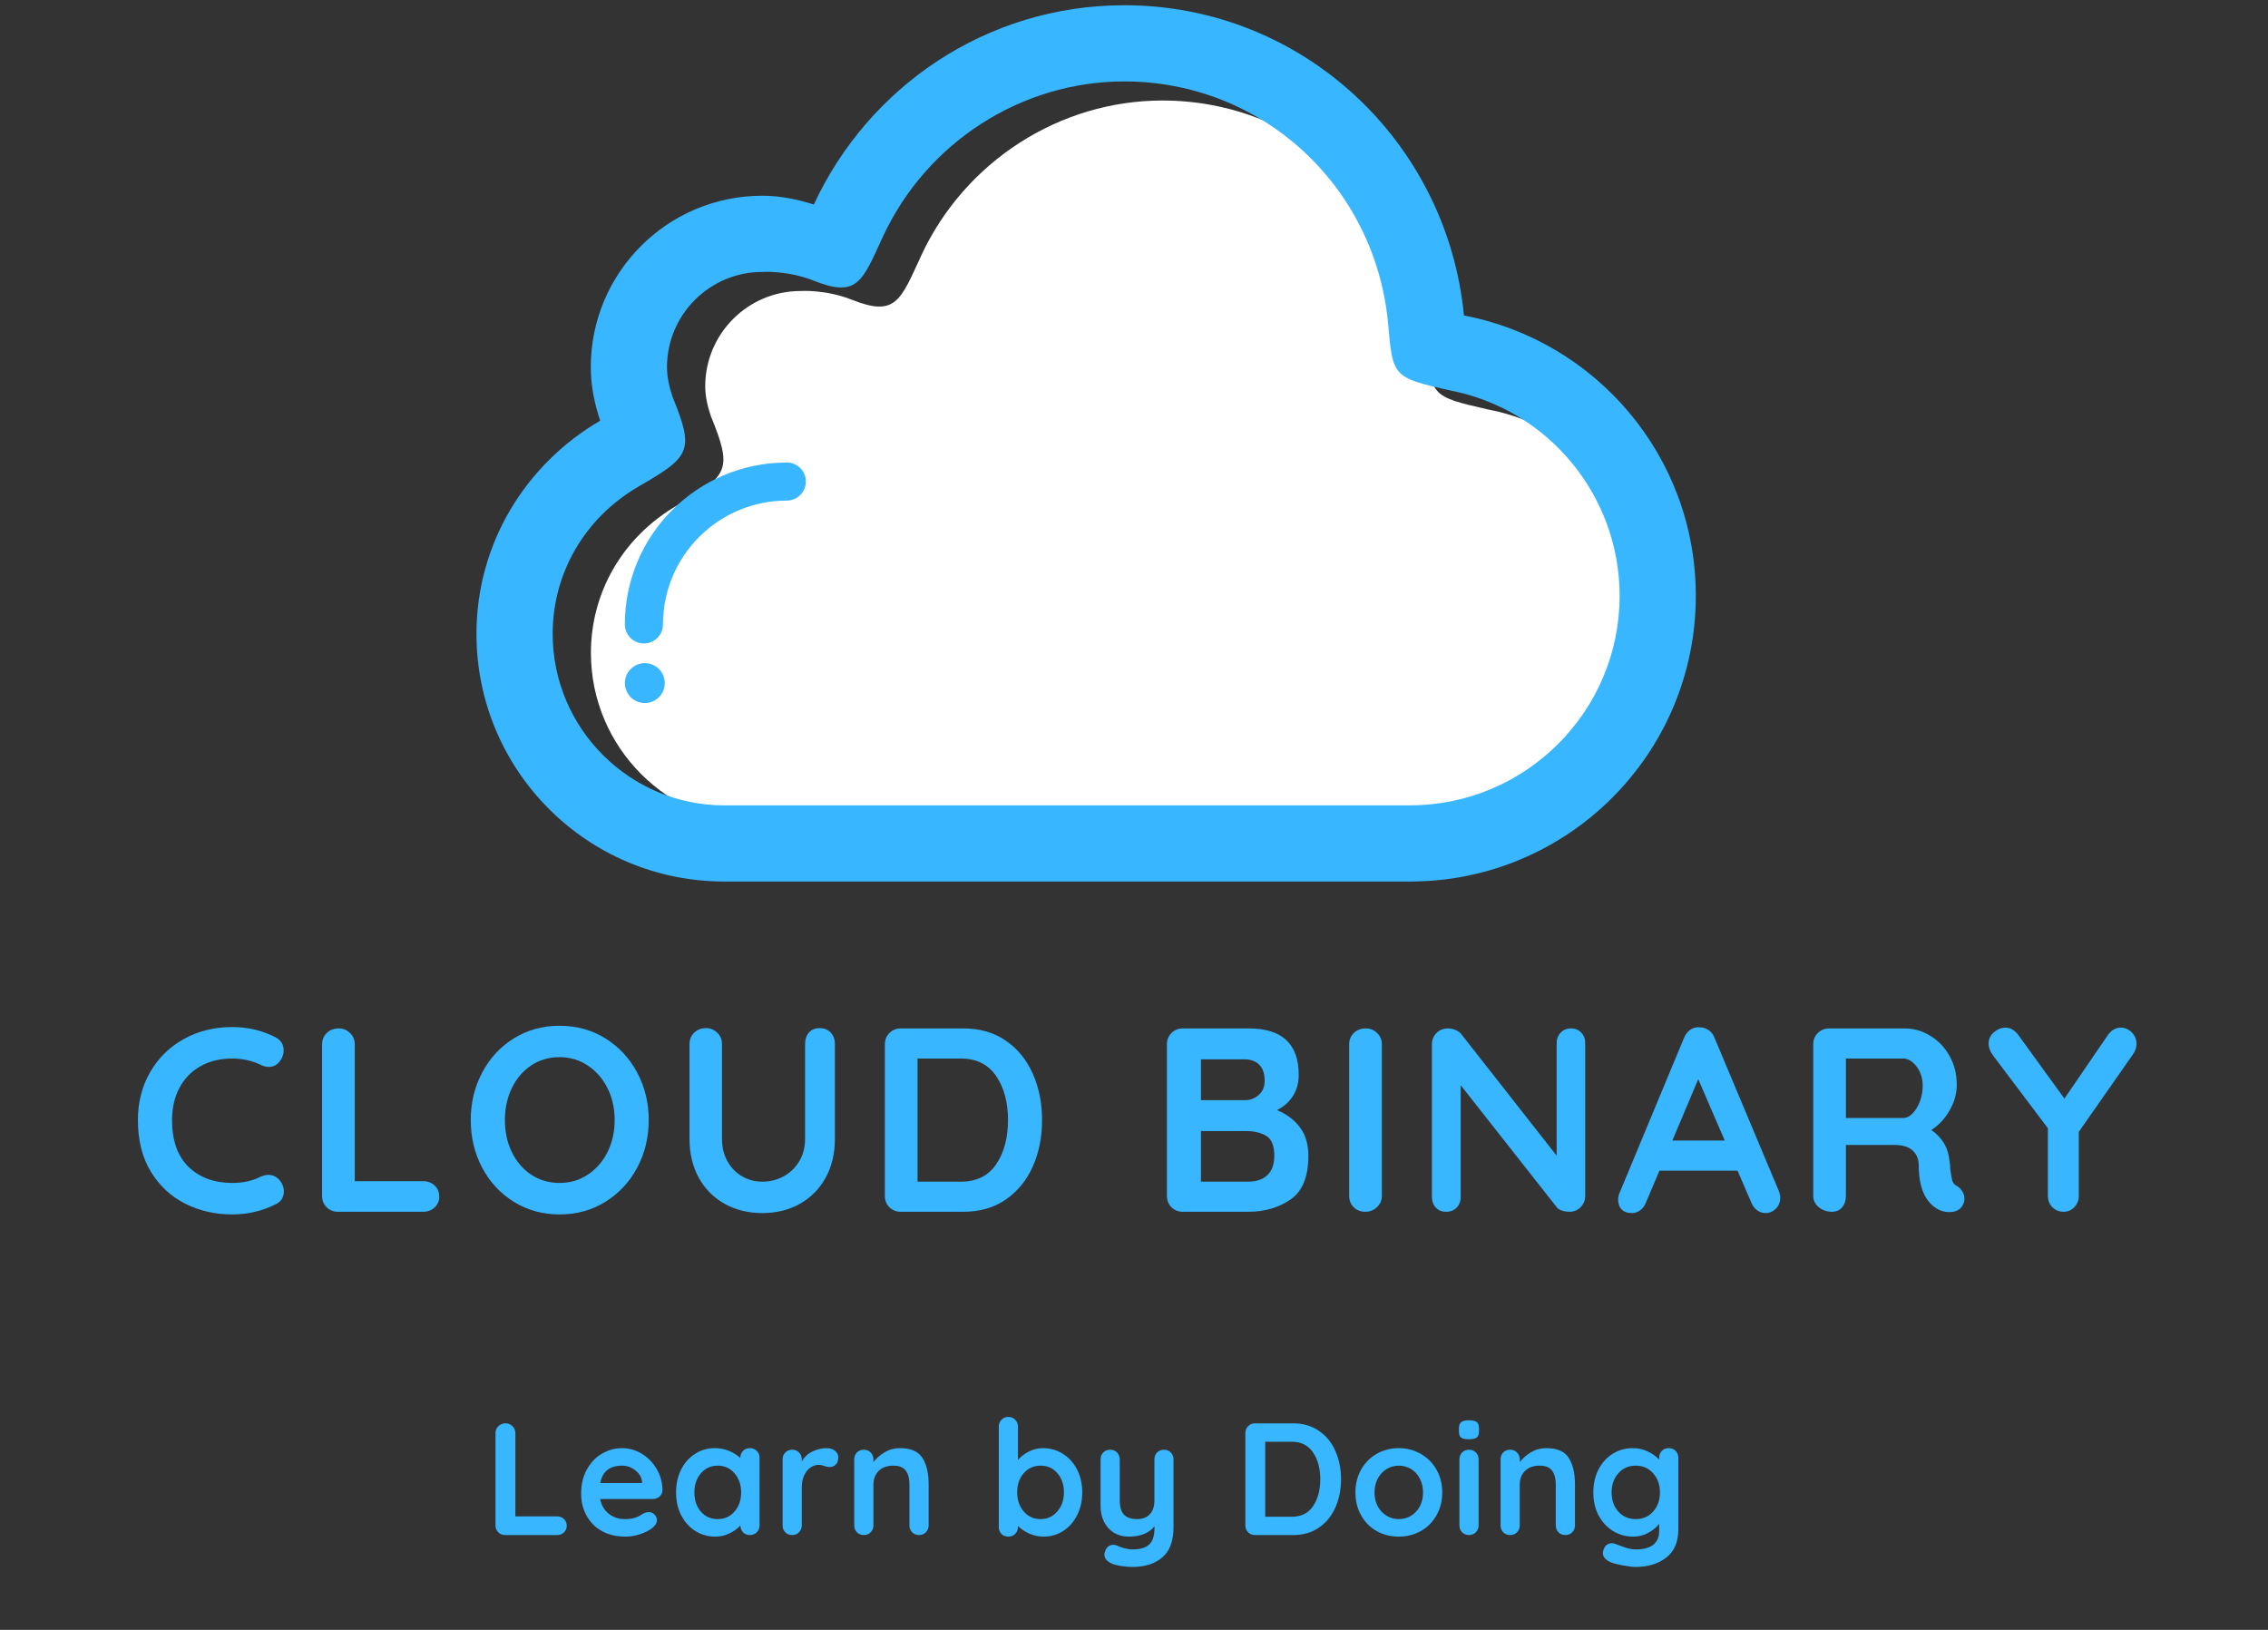 <svg xmlns="http://www.w3.org/2000/svg" xmlns:xlink="http://www.w3.org/1999/xlink" width="480" zoomAndPan="magnify" viewBox="0 0 360 258.75" height="345" preserveAspectRatio="xMidYMid meet" version="1.0"><rect x="0" y="0" width="360" height="258.75" fill="#333333" stroke="none"/><defs><g/><clipPath id="6d66394d17"><path d="M 75.629 0.715 L 269.316 0.715 L 269.316 140 L 75.629 140 Z M 75.629 0.715 " clip-rule="nonzero"/></clipPath></defs><g fill="#38b6ff" fill-opacity="1"><g transform="translate(20.232, 192.374)"><g><path d="M 23.5 -27.703 C 24.363 -27.254 24.797 -26.547 24.797 -25.578 C 24.797 -24.992 24.586 -24.426 24.172 -23.875 C 23.723 -23.289 23.148 -23 22.453 -23 C 21.984 -23 21.516 -23.125 21.047 -23.375 C 19.691 -24.008 18.223 -24.328 16.641 -24.328 C 14.691 -24.328 13 -23.914 11.562 -23.094 C 10.125 -22.281 9.016 -21.129 8.234 -19.641 C 7.461 -18.16 7.078 -16.469 7.078 -14.562 C 7.078 -11.289 7.957 -8.805 9.719 -7.109 C 11.477 -5.422 13.785 -4.578 16.641 -4.578 C 18.328 -4.578 19.797 -4.895 21.047 -5.531 C 21.547 -5.75 21.988 -5.859 22.375 -5.859 C 23.094 -5.859 23.703 -5.555 24.203 -4.953 C 24.617 -4.422 24.828 -3.852 24.828 -3.25 C 24.828 -2.801 24.719 -2.395 24.5 -2.031 C 24.281 -1.676 23.961 -1.398 23.547 -1.203 C 21.379 -0.117 19.078 0.422 16.641 0.422 C 13.922 0.422 11.422 -0.148 9.141 -1.297 C 6.867 -2.453 5.051 -4.156 3.688 -6.406 C 2.332 -8.656 1.656 -11.375 1.656 -14.562 C 1.656 -17.383 2.301 -19.914 3.594 -22.156 C 4.883 -24.406 6.664 -26.16 8.938 -27.422 C 11.219 -28.691 13.785 -29.328 16.641 -29.328 C 19.109 -29.328 21.395 -28.785 23.5 -27.703 Z M 23.5 -27.703 "/></g></g></g><g fill="#38b6ff" fill-opacity="1"><g transform="translate(48, 192.374)"><g><path d="M 19.172 -4.859 C 19.891 -4.859 20.492 -4.629 20.984 -4.172 C 21.473 -3.723 21.719 -3.133 21.719 -2.406 C 21.719 -1.719 21.473 -1.145 20.984 -0.688 C 20.492 -0.227 19.891 0 19.172 0 L 5.656 0 C 4.938 0 4.332 -0.238 3.844 -0.719 C 3.363 -1.207 3.125 -1.812 3.125 -2.531 L 3.125 -26.578 C 3.125 -27.297 3.367 -27.895 3.859 -28.375 C 4.359 -28.863 5 -29.109 5.781 -29.109 C 6.477 -29.109 7.07 -28.863 7.562 -28.375 C 8.062 -27.895 8.312 -27.297 8.312 -26.578 L 8.312 -4.859 Z M 19.172 -4.859 "/></g></g></g><g fill="#38b6ff" fill-opacity="1"><g transform="translate(73.065, 192.374)"><g><path d="M 29.906 -14.562 C 29.906 -11.812 29.297 -9.289 28.078 -7 C 26.859 -4.719 25.172 -2.91 23.016 -1.578 C 20.867 -0.242 18.453 0.422 15.766 0.422 C 13.078 0.422 10.656 -0.242 8.5 -1.578 C 6.352 -2.91 4.676 -4.719 3.469 -7 C 2.258 -9.289 1.656 -11.812 1.656 -14.562 C 1.656 -17.301 2.258 -19.812 3.469 -22.094 C 4.676 -24.383 6.352 -26.195 8.5 -27.531 C 10.656 -28.863 13.078 -29.531 15.766 -29.531 C 18.453 -29.531 20.867 -28.863 23.016 -27.531 C 25.172 -26.195 26.859 -24.383 28.078 -22.094 C 29.297 -19.812 29.906 -17.301 29.906 -14.562 Z M 24.5 -14.562 C 24.5 -16.414 24.125 -18.098 23.375 -19.609 C 22.625 -21.117 21.582 -22.316 20.25 -23.203 C 18.926 -24.098 17.43 -24.547 15.766 -24.547 C 14.078 -24.547 12.57 -24.109 11.25 -23.234 C 9.938 -22.359 8.91 -21.156 8.172 -19.625 C 7.441 -18.102 7.078 -16.414 7.078 -14.562 C 7.078 -12.695 7.441 -11.004 8.172 -9.484 C 8.91 -7.961 9.938 -6.766 11.25 -5.891 C 12.57 -5.016 14.078 -4.578 15.766 -4.578 C 17.43 -4.578 18.926 -5.02 20.25 -5.906 C 21.582 -6.789 22.625 -7.988 23.375 -9.5 C 24.125 -11.008 24.5 -12.695 24.5 -14.562 Z M 24.5 -14.562 "/></g></g></g><g fill="#38b6ff" fill-opacity="1"><g transform="translate(106.32, 192.374)"><g><path d="M 23.797 -29.156 C 24.516 -29.156 25.094 -28.922 25.531 -28.453 C 25.977 -27.984 26.203 -27.375 26.203 -26.625 L 26.203 -11.562 C 26.203 -9.258 25.719 -7.219 24.75 -5.438 C 23.781 -3.664 22.422 -2.281 20.672 -1.281 C 18.922 -0.289 16.926 0.203 14.688 0.203 C 12.438 0.203 10.43 -0.289 8.672 -1.281 C 6.91 -2.281 5.547 -3.664 4.578 -5.438 C 3.609 -7.219 3.125 -9.258 3.125 -11.562 L 3.125 -26.625 C 3.125 -27.344 3.367 -27.941 3.859 -28.422 C 4.359 -28.91 5 -29.156 5.781 -29.156 C 6.445 -29.156 7.031 -28.91 7.531 -28.422 C 8.031 -27.941 8.281 -27.344 8.281 -26.625 L 8.281 -11.562 C 8.281 -10.227 8.57 -9.039 9.156 -8 C 9.738 -6.969 10.52 -6.172 11.5 -5.609 C 12.488 -5.055 13.551 -4.781 14.688 -4.781 C 15.875 -4.781 16.988 -5.055 18.031 -5.609 C 19.07 -6.172 19.906 -6.969 20.531 -8 C 21.156 -9.039 21.469 -10.227 21.469 -11.562 L 21.469 -26.625 C 21.469 -27.375 21.672 -27.984 22.078 -28.453 C 22.492 -28.922 23.066 -29.156 23.797 -29.156 Z M 23.797 -29.156 "/></g></g></g><g fill="#38b6ff" fill-opacity="1"><g transform="translate(137.329, 192.374)"><g><path d="M 15.594 -29.109 C 18.195 -29.109 20.438 -28.461 22.312 -27.172 C 24.188 -25.891 25.613 -24.145 26.594 -21.938 C 27.582 -19.738 28.078 -17.281 28.078 -14.562 C 28.078 -11.844 27.582 -9.379 26.594 -7.172 C 25.613 -4.973 24.188 -3.227 22.312 -1.938 C 20.438 -0.645 18.195 0 15.594 0 L 5.656 0 C 4.938 0 4.332 -0.238 3.844 -0.719 C 3.363 -1.207 3.125 -1.812 3.125 -2.531 L 3.125 -26.578 C 3.125 -27.297 3.363 -27.895 3.844 -28.375 C 4.332 -28.863 4.938 -29.109 5.656 -29.109 Z M 15.188 -4.781 C 17.676 -4.781 19.547 -5.703 20.797 -7.547 C 22.047 -9.391 22.672 -11.727 22.672 -14.562 C 22.672 -17.383 22.039 -19.719 20.781 -21.562 C 19.52 -23.406 17.656 -24.328 15.188 -24.328 L 8.312 -24.328 L 8.312 -4.781 Z M 15.188 -4.781 "/></g></g></g><g fill="#38b6ff" fill-opacity="1"><g transform="translate(168.755, 192.374)"><g/></g></g><g fill="#38b6ff" fill-opacity="1"><g transform="translate(182.099, 192.374)"><g><path d="M 20.594 -16.141 C 22.062 -15.555 23.258 -14.664 24.188 -13.469 C 25.113 -12.281 25.578 -10.742 25.578 -8.859 C 25.578 -5.555 24.633 -3.254 22.75 -1.953 C 20.863 -0.648 18.617 0 16.016 0 L 5.656 0 C 4.938 0 4.332 -0.238 3.844 -0.719 C 3.363 -1.207 3.125 -1.812 3.125 -2.531 L 3.125 -26.578 C 3.125 -27.297 3.363 -27.895 3.844 -28.375 C 4.332 -28.863 4.938 -29.109 5.656 -29.109 L 16.141 -29.109 C 21.41 -29.109 24.047 -26.645 24.047 -21.719 C 24.047 -20.469 23.742 -19.363 23.141 -18.406 C 22.547 -17.445 21.695 -16.691 20.594 -16.141 Z M 18.641 -20.797 C 18.641 -21.93 18.352 -22.781 17.781 -23.344 C 17.207 -23.914 16.41 -24.203 15.391 -24.203 L 8.531 -24.203 L 8.531 -17.719 L 15.516 -17.719 C 16.348 -17.719 17.078 -17.992 17.703 -18.547 C 18.328 -19.098 18.641 -19.848 18.641 -20.797 Z M 16.016 -4.781 C 17.316 -4.781 18.332 -5.125 19.062 -5.812 C 19.801 -6.508 20.172 -7.523 20.172 -8.859 C 20.172 -10.492 19.738 -11.562 18.875 -12.062 C 18.02 -12.562 16.969 -12.812 15.719 -12.812 L 8.531 -12.812 L 8.531 -4.781 Z M 16.016 -4.781 "/></g></g></g><g fill="#38b6ff" fill-opacity="1"><g transform="translate(211.03, 192.374)"><g><path d="M 8.312 -2.531 C 8.312 -1.812 8.047 -1.207 7.516 -0.719 C 6.992 -0.238 6.391 0 5.703 0 C 4.953 0 4.332 -0.238 3.844 -0.719 C 3.363 -1.207 3.125 -1.812 3.125 -2.531 L 3.125 -26.578 C 3.125 -27.297 3.367 -27.895 3.859 -28.375 C 4.359 -28.863 5 -29.109 5.781 -29.109 C 6.477 -29.109 7.07 -28.863 7.562 -28.375 C 8.062 -27.895 8.312 -27.297 8.312 -26.578 Z M 8.312 -2.531 "/></g></g></g><g fill="#38b6ff" fill-opacity="1"><g transform="translate(224.167, 192.374)"><g><path d="M 25.203 -29.109 C 25.867 -29.109 26.41 -28.883 26.828 -28.438 C 27.242 -28 27.453 -27.445 27.453 -26.781 L 27.453 -2.531 C 27.453 -1.812 27.207 -1.207 26.719 -0.719 C 26.238 -0.238 25.641 0 24.922 0 C 24.523 0 24.141 -0.062 23.766 -0.188 C 23.391 -0.312 23.117 -0.484 22.953 -0.703 L 7.688 -20.094 L 7.688 -2.328 C 7.688 -1.66 7.473 -1.102 7.047 -0.656 C 6.617 -0.219 6.055 0 5.359 0 C 4.703 0 4.164 -0.219 3.75 -0.656 C 3.332 -1.102 3.125 -1.66 3.125 -2.328 L 3.125 -26.578 C 3.125 -27.297 3.363 -27.895 3.844 -28.375 C 4.332 -28.863 4.938 -29.109 5.656 -29.109 C 6.07 -29.109 6.477 -29.023 6.875 -28.859 C 7.281 -28.691 7.582 -28.473 7.781 -28.203 L 22.922 -8.906 L 22.922 -26.781 C 22.922 -27.445 23.133 -28 23.562 -28.438 C 23.988 -28.883 24.535 -29.109 25.203 -29.109 Z M 25.203 -29.109 "/></g></g></g><g fill="#38b6ff" fill-opacity="1"><g transform="translate(256.423, 192.374)"><g><path d="M 25.953 -3.25 C 26.086 -2.883 26.156 -2.551 26.156 -2.25 C 26.156 -1.531 25.922 -0.941 25.453 -0.484 C 24.984 -0.023 24.441 0.203 23.828 0.203 C 23.328 0.203 22.875 0.051 22.469 -0.25 C 22.07 -0.551 21.766 -0.969 21.547 -1.5 L 19.375 -6.531 L 6.984 -6.531 L 4.828 -1.453 C 4.629 -0.93 4.328 -0.523 3.922 -0.234 C 3.523 0.055 3.094 0.203 2.625 0.203 C 1.895 0.203 1.344 0.008 0.969 -0.375 C 0.602 -0.758 0.422 -1.285 0.422 -1.953 C 0.422 -2.203 0.461 -2.469 0.547 -2.75 L 10.891 -27.625 C 11.117 -28.176 11.453 -28.602 11.891 -28.906 C 12.336 -29.207 12.836 -29.332 13.391 -29.281 C 13.891 -29.281 14.352 -29.133 14.781 -28.844 C 15.219 -28.551 15.531 -28.145 15.719 -27.625 Z M 9.031 -11.312 L 17.344 -11.312 L 13.141 -21.047 Z M 9.031 -11.312 "/></g></g></g><g fill="#38b6ff" fill-opacity="1"><g transform="translate(284.69, 192.374)"><g><path d="M 25.953 -4.078 C 26.316 -3.859 26.602 -3.566 26.812 -3.203 C 27.02 -2.836 27.125 -2.461 27.125 -2.078 C 27.125 -1.578 26.957 -1.117 26.625 -0.703 C 26.207 -0.203 25.566 0.047 24.703 0.047 C 24.035 0.047 23.426 -0.109 22.875 -0.422 C 20.875 -1.555 19.875 -3.867 19.875 -7.359 C 19.875 -8.359 19.547 -9.148 18.891 -9.734 C 18.242 -10.316 17.312 -10.609 16.094 -10.609 L 8.312 -10.609 L 8.312 -2.531 C 8.312 -1.789 8.109 -1.18 7.703 -0.703 C 7.305 -0.234 6.773 0 6.109 0 C 5.305 0 4.609 -0.238 4.016 -0.719 C 3.422 -1.207 3.125 -1.812 3.125 -2.531 L 3.125 -26.578 C 3.125 -27.297 3.363 -27.895 3.844 -28.375 C 4.332 -28.863 4.938 -29.109 5.656 -29.109 L 17.641 -29.109 C 19.078 -29.109 20.43 -28.719 21.703 -27.938 C 22.984 -27.164 24.004 -26.098 24.766 -24.734 C 25.523 -23.379 25.906 -21.859 25.906 -20.172 C 25.906 -18.785 25.531 -17.43 24.781 -16.109 C 24.039 -14.797 23.07 -13.754 21.875 -12.984 C 23.625 -11.754 24.582 -10.113 24.75 -8.062 C 24.832 -7.625 24.875 -7.195 24.875 -6.781 C 24.988 -5.914 25.098 -5.297 25.203 -4.922 C 25.316 -4.555 25.566 -4.273 25.953 -4.078 Z M 17.422 -14.891 C 17.922 -14.891 18.406 -15.125 18.875 -15.594 C 19.352 -16.07 19.742 -16.703 20.047 -17.484 C 20.348 -18.273 20.5 -19.129 20.5 -20.047 C 20.5 -20.828 20.348 -21.539 20.047 -22.188 C 19.742 -22.844 19.352 -23.363 18.875 -23.75 C 18.406 -24.133 17.922 -24.328 17.422 -24.328 L 8.312 -24.328 L 8.312 -14.891 Z M 17.422 -14.891 "/></g></g></g><g fill="#38b6ff" fill-opacity="1"><g transform="translate(314.951, 192.374)"><g><path d="M 24.172 -26.656 C 24.172 -26.102 24.016 -25.594 23.703 -25.125 L 15.016 -12.688 L 15.016 -2.531 C 15.016 -1.812 14.773 -1.207 14.297 -0.719 C 13.828 -0.238 13.266 0 12.609 0 C 11.91 0 11.316 -0.238 10.828 -0.719 C 10.348 -1.207 10.109 -1.812 10.109 -2.531 L 10.109 -13.266 L 1.453 -24.75 C 0.953 -25.414 0.703 -26.066 0.703 -26.703 C 0.703 -27.422 0.984 -28.02 1.547 -28.5 C 2.117 -28.988 2.727 -29.234 3.375 -29.234 C 4.145 -29.234 4.82 -28.848 5.406 -28.078 L 12.734 -17.969 L 19.594 -28 C 20.176 -28.82 20.867 -29.234 21.672 -29.234 C 22.336 -29.234 22.922 -28.984 23.422 -28.484 C 23.922 -27.992 24.172 -27.383 24.172 -26.656 Z M 24.172 -26.656 "/></g></g></g><g fill="#38b6ff" fill-opacity="1"><g transform="translate(76.742, 243.694)"><g><path d="M 11.672 -2.969 C 12.109 -2.969 12.473 -2.828 12.766 -2.547 C 13.066 -2.266 13.219 -1.906 13.219 -1.469 C 13.219 -1.039 13.066 -0.688 12.766 -0.406 C 12.473 -0.133 12.109 0 11.672 0 L 3.438 0 C 3 0 2.633 -0.145 2.344 -0.438 C 2.051 -0.738 1.906 -1.109 1.906 -1.547 L 1.906 -16.188 C 1.906 -16.625 2.055 -16.988 2.359 -17.281 C 2.66 -17.582 3.047 -17.734 3.516 -17.734 C 3.941 -17.734 4.305 -17.582 4.609 -17.281 C 4.91 -16.988 5.062 -16.625 5.062 -16.188 L 5.062 -2.969 Z M 11.672 -2.969 "/></g></g></g><g fill="#38b6ff" fill-opacity="1"><g transform="translate(91.354, 243.694)"><g><path d="M 13.797 -7.094 C 13.785 -6.688 13.625 -6.352 13.312 -6.094 C 13.008 -5.844 12.66 -5.719 12.266 -5.719 L 3.906 -5.719 C 4.102 -4.727 4.562 -3.945 5.281 -3.375 C 6.008 -2.812 6.832 -2.531 7.75 -2.531 C 8.438 -2.531 8.973 -2.594 9.359 -2.719 C 9.754 -2.844 10.066 -2.977 10.297 -3.125 C 10.523 -3.27 10.68 -3.367 10.766 -3.422 C 11.066 -3.566 11.352 -3.641 11.625 -3.641 C 11.977 -3.641 12.281 -3.516 12.531 -3.266 C 12.789 -3.016 12.922 -2.719 12.922 -2.375 C 12.922 -1.926 12.68 -1.516 12.203 -1.141 C 11.734 -0.754 11.102 -0.426 10.312 -0.156 C 9.52 0.113 8.719 0.25 7.906 0.25 C 6.488 0.25 5.25 -0.039 4.188 -0.625 C 3.133 -1.219 2.32 -2.035 1.75 -3.078 C 1.176 -4.117 0.891 -5.285 0.891 -6.578 C 0.891 -8.035 1.191 -9.312 1.797 -10.406 C 2.398 -11.508 3.203 -12.348 4.203 -12.922 C 5.203 -13.504 6.266 -13.797 7.391 -13.797 C 8.504 -13.797 9.555 -13.492 10.547 -12.891 C 11.535 -12.285 12.32 -11.469 12.906 -10.438 C 13.5 -9.406 13.797 -8.289 13.797 -7.094 Z M 7.391 -11.016 C 5.43 -11.016 4.273 -10.094 3.922 -8.25 L 10.562 -8.25 L 10.562 -8.438 C 10.488 -9.145 10.141 -9.75 9.516 -10.25 C 8.898 -10.758 8.191 -11.016 7.391 -11.016 Z M 7.391 -11.016 "/></g></g></g><g fill="#38b6ff" fill-opacity="1"><g transform="translate(106.422, 243.694)"><g><path d="M 12.609 -13.797 C 13.047 -13.797 13.41 -13.648 13.703 -13.359 C 13.992 -13.078 14.141 -12.711 14.141 -12.266 L 14.141 -1.547 C 14.141 -1.109 13.992 -0.738 13.703 -0.438 C 13.41 -0.145 13.047 0 12.609 0 C 12.172 0 11.812 -0.141 11.531 -0.422 C 11.258 -0.711 11.113 -1.078 11.094 -1.516 C 10.664 -1.023 10.094 -0.609 9.375 -0.266 C 8.664 0.078 7.914 0.25 7.125 0.25 C 5.957 0.25 4.898 -0.047 3.953 -0.641 C 3.004 -1.242 2.254 -2.078 1.703 -3.141 C 1.16 -4.203 0.891 -5.41 0.891 -6.766 C 0.891 -8.109 1.156 -9.316 1.688 -10.391 C 2.227 -11.461 2.969 -12.297 3.906 -12.891 C 4.844 -13.492 5.879 -13.797 7.016 -13.797 C 7.828 -13.797 8.586 -13.648 9.297 -13.359 C 10.004 -13.066 10.602 -12.691 11.094 -12.234 L 11.094 -12.266 C 11.094 -12.703 11.234 -13.066 11.516 -13.359 C 11.805 -13.648 12.172 -13.797 12.609 -13.797 Z M 7.5 -2.531 C 8.594 -2.531 9.484 -2.93 10.172 -3.734 C 10.867 -4.535 11.219 -5.547 11.219 -6.766 C 11.219 -7.984 10.867 -8.992 10.172 -9.797 C 9.484 -10.609 8.594 -11.016 7.5 -11.016 C 6.414 -11.016 5.523 -10.609 4.828 -9.797 C 4.141 -8.992 3.797 -7.984 3.797 -6.766 C 3.797 -5.547 4.133 -4.535 4.812 -3.734 C 5.5 -2.93 6.395 -2.531 7.5 -2.531 Z M 7.5 -2.531 "/></g></g></g><g fill="#38b6ff" fill-opacity="1"><g transform="translate(122.58, 243.694)"><g><path d="M 8.688 -13.797 C 9.195 -13.797 9.625 -13.648 9.969 -13.359 C 10.312 -13.078 10.484 -12.742 10.484 -12.359 C 10.484 -11.836 10.348 -11.445 10.078 -11.188 C 9.805 -10.926 9.488 -10.797 9.125 -10.797 C 8.863 -10.797 8.57 -10.852 8.25 -10.969 C 8.207 -10.988 8.098 -11.02 7.922 -11.062 C 7.742 -11.113 7.551 -11.141 7.344 -11.141 C 6.906 -11.141 6.484 -11.004 6.078 -10.734 C 5.672 -10.461 5.336 -10.051 5.078 -9.5 C 4.816 -8.957 4.688 -8.305 4.688 -7.547 L 4.688 -1.547 C 4.688 -1.109 4.539 -0.738 4.25 -0.438 C 3.969 -0.145 3.609 0 3.172 0 C 2.723 0 2.352 -0.145 2.062 -0.438 C 1.781 -0.738 1.641 -1.109 1.641 -1.547 L 1.641 -12 C 1.641 -12.445 1.781 -12.816 2.062 -13.109 C 2.352 -13.398 2.723 -13.547 3.172 -13.547 C 3.609 -13.547 3.969 -13.398 4.25 -13.109 C 4.539 -12.816 4.688 -12.445 4.688 -12 L 4.688 -11.672 C 5.07 -12.367 5.629 -12.895 6.359 -13.25 C 7.086 -13.613 7.863 -13.797 8.688 -13.797 Z M 8.688 -13.797 "/></g></g></g><g fill="#38b6ff" fill-opacity="1"><g transform="translate(133.951, 243.694)"><g><path d="M 8.891 -13.797 C 10.609 -13.797 11.797 -13.285 12.453 -12.266 C 13.117 -11.242 13.453 -9.832 13.453 -8.031 L 13.453 -1.547 C 13.453 -1.109 13.305 -0.738 13.016 -0.438 C 12.734 -0.145 12.367 0 11.922 0 C 11.484 0 11.117 -0.145 10.828 -0.438 C 10.547 -0.738 10.406 -1.109 10.406 -1.547 L 10.406 -8.031 C 10.406 -8.957 10.211 -9.688 9.828 -10.219 C 9.441 -10.75 8.773 -11.016 7.828 -11.016 C 6.848 -11.016 6.078 -10.734 5.516 -10.172 C 4.961 -9.609 4.688 -8.895 4.688 -8.031 L 4.688 -1.547 C 4.688 -1.109 4.539 -0.738 4.25 -0.438 C 3.969 -0.145 3.609 0 3.172 0 C 2.723 0 2.352 -0.145 2.062 -0.438 C 1.781 -0.738 1.641 -1.109 1.641 -1.547 L 1.641 -12 C 1.641 -12.445 1.781 -12.816 2.062 -13.109 C 2.352 -13.398 2.723 -13.547 3.172 -13.547 C 3.609 -13.547 3.969 -13.398 4.25 -13.109 C 4.539 -12.816 4.688 -12.445 4.688 -12 L 4.688 -11.578 C 5.145 -12.18 5.738 -12.703 6.469 -13.141 C 7.207 -13.578 8.016 -13.797 8.891 -13.797 Z M 8.891 -13.797 "/></g></g></g><g fill="#38b6ff" fill-opacity="1"><g transform="translate(149.424, 243.694)"><g/></g></g><g fill="#38b6ff" fill-opacity="1"><g transform="translate(156.895, 243.694)"><g><path d="M 8.656 -13.797 C 9.82 -13.797 10.879 -13.492 11.828 -12.891 C 12.773 -12.297 13.52 -11.469 14.062 -10.406 C 14.613 -9.344 14.891 -8.133 14.891 -6.781 C 14.891 -5.438 14.617 -4.227 14.078 -3.156 C 13.535 -2.082 12.797 -1.242 11.859 -0.641 C 10.922 -0.047 9.891 0.25 8.766 0.25 C 7.953 0.25 7.188 0.086 6.469 -0.234 C 5.75 -0.566 5.156 -0.969 4.688 -1.438 L 4.688 -1.297 C 4.688 -0.859 4.539 -0.488 4.25 -0.188 C 3.969 0.102 3.609 0.25 3.172 0.25 C 2.723 0.25 2.352 0.109 2.062 -0.172 C 1.781 -0.461 1.641 -0.836 1.641 -1.297 L 1.641 -17.203 C 1.641 -17.641 1.781 -18.004 2.062 -18.297 C 2.352 -18.598 2.723 -18.75 3.172 -18.75 C 3.609 -18.75 3.969 -18.598 4.25 -18.297 C 4.539 -18.004 4.688 -17.641 4.688 -17.203 L 4.688 -11.906 C 5.094 -12.414 5.656 -12.859 6.375 -13.234 C 7.102 -13.609 7.863 -13.797 8.656 -13.797 Z M 8.281 -2.531 C 9.363 -2.531 10.25 -2.938 10.938 -3.75 C 11.633 -4.562 11.984 -5.57 11.984 -6.781 C 11.984 -8 11.641 -9.008 10.953 -9.812 C 10.266 -10.613 9.375 -11.016 8.281 -11.016 C 7.188 -11.016 6.289 -10.613 5.594 -9.812 C 4.906 -9.008 4.562 -8 4.562 -6.781 C 4.562 -5.57 4.906 -4.562 5.594 -3.75 C 6.289 -2.938 7.188 -2.531 8.281 -2.531 Z M 8.281 -2.531 "/></g></g></g><g fill="#38b6ff" fill-opacity="1"><g transform="translate(173.052, 243.694)"><g><path d="M 11.703 -13.547 C 12.141 -13.547 12.5 -13.398 12.781 -13.109 C 13.07 -12.816 13.219 -12.445 13.219 -12 L 13.219 -1.234 C 13.219 0.953 12.625 2.547 11.438 3.547 C 10.258 4.555 8.688 5.062 6.719 5.062 C 6.133 5.062 5.539 5.016 4.938 4.922 C 4.344 4.828 3.863 4.707 3.5 4.562 C 2.664 4.207 2.25 3.719 2.25 3.094 C 2.25 2.969 2.273 2.832 2.328 2.688 C 2.43 2.312 2.602 2.023 2.844 1.828 C 3.094 1.641 3.359 1.547 3.641 1.547 C 3.816 1.547 3.977 1.57 4.125 1.625 C 4.25 1.676 4.457 1.758 4.75 1.875 C 5.039 1.988 5.352 2.082 5.688 2.156 C 6.02 2.238 6.363 2.281 6.719 2.281 C 7.914 2.281 8.797 2.02 9.359 1.5 C 9.922 0.988 10.203 0.109 10.203 -1.141 L 10.203 -1.391 C 9.328 -0.297 7.961 0.25 6.109 0.25 C 5.223 0.25 4.441 0.047 3.766 -0.359 C 3.098 -0.773 2.578 -1.348 2.203 -2.078 C 1.828 -2.816 1.641 -3.66 1.641 -4.609 L 1.641 -12 C 1.641 -12.445 1.781 -12.816 2.062 -13.109 C 2.352 -13.398 2.723 -13.547 3.172 -13.547 C 3.609 -13.547 3.969 -13.398 4.25 -13.109 C 4.539 -12.816 4.688 -12.445 4.688 -12 L 4.688 -5.516 C 4.688 -4.453 4.914 -3.688 5.375 -3.219 C 5.844 -2.758 6.523 -2.531 7.422 -2.531 C 8.297 -2.531 8.973 -2.785 9.453 -3.297 C 9.941 -3.816 10.188 -4.555 10.188 -5.516 L 10.188 -12 C 10.188 -12.445 10.328 -12.816 10.609 -13.109 C 10.898 -13.398 11.266 -13.547 11.703 -13.547 Z M 11.703 -13.547 "/></g></g></g><g fill="#38b6ff" fill-opacity="1"><g transform="translate(188.298, 243.694)"><g/></g></g><g fill="#38b6ff" fill-opacity="1"><g transform="translate(195.769, 243.694)"><g><path d="M 9.5 -17.734 C 11.082 -17.734 12.441 -17.336 13.578 -16.547 C 14.723 -15.766 15.594 -14.703 16.188 -13.359 C 16.789 -12.016 17.094 -10.516 17.094 -8.859 C 17.094 -7.203 16.789 -5.703 16.188 -4.359 C 15.594 -3.023 14.723 -1.961 13.578 -1.172 C 12.441 -0.391 11.082 0 9.5 0 L 3.438 0 C 3 0 2.633 -0.145 2.344 -0.438 C 2.051 -0.738 1.906 -1.109 1.906 -1.547 L 1.906 -16.188 C 1.906 -16.625 2.051 -16.988 2.344 -17.281 C 2.633 -17.582 3 -17.734 3.438 -17.734 Z M 9.25 -2.906 C 10.77 -2.906 11.906 -3.469 12.656 -4.594 C 13.414 -5.719 13.797 -7.141 13.797 -8.859 C 13.797 -10.586 13.41 -12.008 12.641 -13.125 C 11.879 -14.25 10.75 -14.812 9.25 -14.812 L 5.062 -14.812 L 5.062 -2.906 Z M 9.25 -2.906 "/></g></g></g><g fill="#38b6ff" fill-opacity="1"><g transform="translate(214.256, 243.694)"><g><path d="M 14.672 -6.766 C 14.672 -5.41 14.363 -4.195 13.75 -3.125 C 13.145 -2.051 12.312 -1.219 11.25 -0.625 C 10.195 -0.039 9.039 0.25 7.781 0.25 C 6.488 0.25 5.316 -0.039 4.266 -0.625 C 3.223 -1.219 2.398 -2.051 1.797 -3.125 C 1.191 -4.195 0.891 -5.41 0.891 -6.766 C 0.891 -8.109 1.191 -9.316 1.797 -10.391 C 2.398 -11.461 3.223 -12.297 4.266 -12.891 C 5.316 -13.492 6.488 -13.797 7.781 -13.797 C 9.039 -13.797 10.195 -13.492 11.25 -12.891 C 12.312 -12.297 13.145 -11.461 13.75 -10.391 C 14.363 -9.316 14.672 -8.109 14.672 -6.766 Z M 11.625 -6.766 C 11.625 -7.586 11.453 -8.32 11.109 -8.969 C 10.766 -9.625 10.301 -10.129 9.719 -10.484 C 9.133 -10.836 8.488 -11.016 7.781 -11.016 C 7.07 -11.016 6.426 -10.836 5.844 -10.484 C 5.258 -10.129 4.789 -9.625 4.438 -8.969 C 4.094 -8.32 3.922 -7.586 3.922 -6.766 C 3.922 -5.93 4.094 -5.191 4.438 -4.547 C 4.789 -3.91 5.258 -3.414 5.844 -3.062 C 6.426 -2.707 7.07 -2.531 7.781 -2.531 C 8.488 -2.531 9.133 -2.707 9.719 -3.062 C 10.301 -3.414 10.766 -3.91 11.109 -4.547 C 11.453 -5.191 11.625 -5.93 11.625 -6.766 Z M 11.625 -6.766 "/></g></g></g><g fill="#38b6ff" fill-opacity="1"><g transform="translate(230.185, 243.694)"><g><path d="M 4.516 -1.547 C 4.516 -1.109 4.367 -0.738 4.078 -0.438 C 3.785 -0.145 3.422 0 2.984 0 C 2.547 0 2.18 -0.145 1.891 -0.438 C 1.609 -0.738 1.469 -1.109 1.469 -1.547 L 1.469 -12 C 1.469 -12.445 1.609 -12.816 1.891 -13.109 C 2.18 -13.398 2.547 -13.547 2.984 -13.547 C 3.422 -13.547 3.785 -13.398 4.078 -13.109 C 4.367 -12.816 4.516 -12.445 4.516 -12 Z M 2.953 -15.203 C 2.379 -15.203 1.973 -15.289 1.734 -15.469 C 1.504 -15.656 1.391 -15.988 1.391 -16.469 L 1.391 -16.938 C 1.391 -17.414 1.516 -17.75 1.766 -17.938 C 2.016 -18.125 2.422 -18.219 2.984 -18.219 C 3.578 -18.219 3.988 -18.125 4.219 -17.938 C 4.457 -17.75 4.578 -17.414 4.578 -16.938 L 4.578 -16.469 C 4.578 -15.977 4.453 -15.645 4.203 -15.469 C 3.961 -15.289 3.547 -15.203 2.953 -15.203 Z M 2.953 -15.203 "/></g></g></g><g fill="#38b6ff" fill-opacity="1"><g transform="translate(236.542, 243.694)"><g><path d="M 8.891 -13.797 C 10.609 -13.797 11.797 -13.285 12.453 -12.266 C 13.117 -11.242 13.453 -9.832 13.453 -8.031 L 13.453 -1.547 C 13.453 -1.109 13.305 -0.738 13.016 -0.438 C 12.734 -0.145 12.367 0 11.922 0 C 11.484 0 11.117 -0.145 10.828 -0.438 C 10.547 -0.738 10.406 -1.109 10.406 -1.547 L 10.406 -8.031 C 10.406 -8.957 10.211 -9.688 9.828 -10.219 C 9.441 -10.75 8.773 -11.016 7.828 -11.016 C 6.848 -11.016 6.078 -10.734 5.516 -10.172 C 4.961 -9.609 4.688 -8.895 4.688 -8.031 L 4.688 -1.547 C 4.688 -1.109 4.539 -0.738 4.25 -0.438 C 3.969 -0.145 3.609 0 3.172 0 C 2.723 0 2.352 -0.145 2.062 -0.438 C 1.781 -0.738 1.641 -1.109 1.641 -1.547 L 1.641 -12 C 1.641 -12.445 1.781 -12.816 2.062 -13.109 C 2.352 -13.398 2.723 -13.547 3.172 -13.547 C 3.609 -13.547 3.969 -13.398 4.25 -13.109 C 4.539 -12.816 4.688 -12.445 4.688 -12 L 4.688 -11.578 C 5.145 -12.18 5.738 -12.703 6.469 -13.141 C 7.207 -13.578 8.016 -13.797 8.891 -13.797 Z M 8.891 -13.797 "/></g></g></g><g fill="#38b6ff" fill-opacity="1"><g transform="translate(252.015, 243.694)"><g><path d="M 12.859 -13.797 C 13.305 -13.797 13.672 -13.648 13.953 -13.359 C 14.242 -13.078 14.391 -12.711 14.391 -12.266 L 14.391 -0.984 C 14.391 1.078 13.75 2.598 12.469 3.578 C 11.195 4.566 9.582 5.062 7.625 5.062 C 7.113 5.062 6.414 4.977 5.531 4.812 C 4.645 4.645 4.016 4.477 3.641 4.312 C 2.816 3.957 2.406 3.469 2.406 2.844 C 2.406 2.719 2.43 2.582 2.484 2.438 C 2.586 2.062 2.758 1.773 3 1.578 C 3.25 1.391 3.516 1.297 3.797 1.297 C 3.961 1.297 4.125 1.32 4.281 1.375 C 4.344 1.383 4.758 1.535 5.531 1.828 C 6.301 2.129 7 2.281 7.625 2.281 C 8.875 2.281 9.805 2.031 10.422 1.531 C 11.035 1.031 11.344 0.328 11.344 -0.578 L 11.344 -1.797 C 10.977 -1.273 10.414 -0.801 9.656 -0.375 C 8.906 0.039 8.102 0.25 7.25 0.25 C 6.062 0.25 4.984 -0.047 4.016 -0.641 C 3.047 -1.242 2.281 -2.078 1.719 -3.141 C 1.164 -4.203 0.891 -5.41 0.891 -6.766 C 0.891 -8.109 1.16 -9.316 1.703 -10.391 C 2.254 -11.461 3.004 -12.297 3.953 -12.891 C 4.91 -13.492 5.973 -13.797 7.141 -13.797 C 8.004 -13.797 8.805 -13.617 9.547 -13.266 C 10.285 -12.91 10.883 -12.484 11.344 -11.984 L 11.344 -12.266 C 11.344 -12.703 11.484 -13.066 11.766 -13.359 C 12.055 -13.648 12.422 -13.797 12.859 -13.797 Z M 7.625 -2.531 C 8.758 -2.531 9.68 -2.93 10.391 -3.734 C 11.109 -4.535 11.469 -5.547 11.469 -6.766 C 11.469 -7.984 11.109 -8.992 10.391 -9.797 C 9.68 -10.609 8.758 -11.016 7.625 -11.016 C 6.488 -11.016 5.566 -10.609 4.859 -9.797 C 4.148 -8.992 3.797 -7.984 3.797 -6.766 C 3.797 -5.547 4.148 -4.535 4.859 -3.734 C 5.566 -2.93 6.488 -2.531 7.625 -2.531 Z M 7.625 -2.531 "/></g></g></g><path fill="#ffffff" d="M 236.168 64.996 C 227.145 62.93 227.145 62.93 226.395 54.27 C 224.297 32.426 206.297 15.957 184.52 15.957 C 168.188 15.957 153.152 25.633 146.219 40.582 C 142.941 47.711 142.184 50.359 135.246 47.594 C 131.031 45.918 127.062 46.199 127.062 46.199 C 118.723 46.199 111.941 52.98 111.941 61.324 C 111.941 62.707 112.223 64.242 112.812 66 C 116.293 74.555 115.723 75.5 107.43 80.266 C 98.895 85.238 93.797 93.977 93.797 103.656 C 93.797 118.668 106.008 130.875 121.016 130.883 L 229.887 130.883 L 229.887 130.875 C 248.23 130.875 263.152 115.957 263.152 97.609 C 263.152 81.703 251.805 67.988 236.168 64.996 Z M 236.168 64.996 " fill-opacity="1" fill-rule="evenodd"/><g clip-path="url(#6d66394d17)"><path fill="#38b6ff" d="M 232.371 50.082 C 229.723 22.484 206.742 0.832 178.453 0.832 C 156.562 0.832 137.816 13.828 129.18 32.469 C 126.574 31.641 123.867 31.074 120.996 31.074 C 105.965 31.074 93.773 43.266 93.773 58.293 C 93.773 61.281 94.375 64.105 95.266 66.789 C 83.57 73.605 75.629 86.129 75.629 100.629 C 75.629 122.344 93.23 139.945 114.945 139.945 L 114.945 139.949 L 223.816 139.949 L 223.816 139.945 C 248.875 139.945 269.176 119.641 269.176 94.578 C 269.176 72.457 253.328 54.086 232.371 50.082 M 223.816 127.848 L 223.816 127.855 L 114.945 127.855 C 99.938 127.848 87.727 115.637 87.727 100.633 C 87.727 90.949 92.824 82.211 101.359 77.238 C 109.652 72.469 110.223 71.527 106.742 62.973 C 106.156 61.211 105.871 59.676 105.871 58.293 C 105.871 49.953 112.652 43.172 120.996 43.172 C 120.996 43.172 124.961 42.891 129.18 44.566 C 136.117 47.328 136.871 44.684 140.152 37.551 C 147.082 22.605 162.121 12.926 178.449 12.926 C 200.227 12.926 218.227 29.398 220.324 51.242 C 221.074 59.902 221.074 59.902 230.102 61.969 C 245.738 64.957 257.082 78.672 257.082 94.582 C 257.086 112.926 242.164 127.848 223.816 127.848 " fill-opacity="1" fill-rule="evenodd"/></g><path fill="#38b6ff" d="M 105.52 108.445 C 105.52 108.863 105.438 109.266 105.277 109.656 C 105.117 110.043 104.887 110.387 104.59 110.684 C 104.293 110.98 103.953 111.207 103.562 111.367 C 103.176 111.527 102.773 111.609 102.352 111.609 C 101.934 111.609 101.527 111.527 101.141 111.367 C 100.754 111.207 100.41 110.98 100.113 110.684 C 99.816 110.387 99.59 110.043 99.43 109.656 C 99.266 109.266 99.188 108.863 99.188 108.445 C 99.188 108.023 99.266 107.621 99.43 107.234 C 99.59 106.844 99.816 106.504 100.113 106.207 C 100.41 105.91 100.754 105.68 101.141 105.52 C 101.527 105.359 101.934 105.277 102.352 105.277 C 102.773 105.277 103.176 105.359 103.562 105.52 C 103.953 105.68 104.293 105.91 104.59 106.207 C 104.887 106.504 105.117 106.844 105.277 107.234 C 105.438 107.621 105.52 108.023 105.52 108.445 Z M 105.52 108.445 " fill-opacity="1" fill-rule="nonzero"/><path fill="#38b6ff" d="M 124.891 73.422 C 124.879 73.422 124.879 73.43 124.867 73.43 C 110.684 73.438 99.184 84.941 99.184 99.129 C 99.184 100.801 100.543 102.152 102.211 102.152 C 103.879 102.152 105.234 100.801 105.234 99.129 L 105.234 99.125 C 105.234 88.27 114.035 79.469 124.887 79.469 L 124.891 79.469 C 126.559 79.469 127.914 78.117 127.914 76.445 C 127.914 74.773 126.562 73.422 124.891 73.422 " fill-opacity="1" fill-rule="evenodd"/></svg>